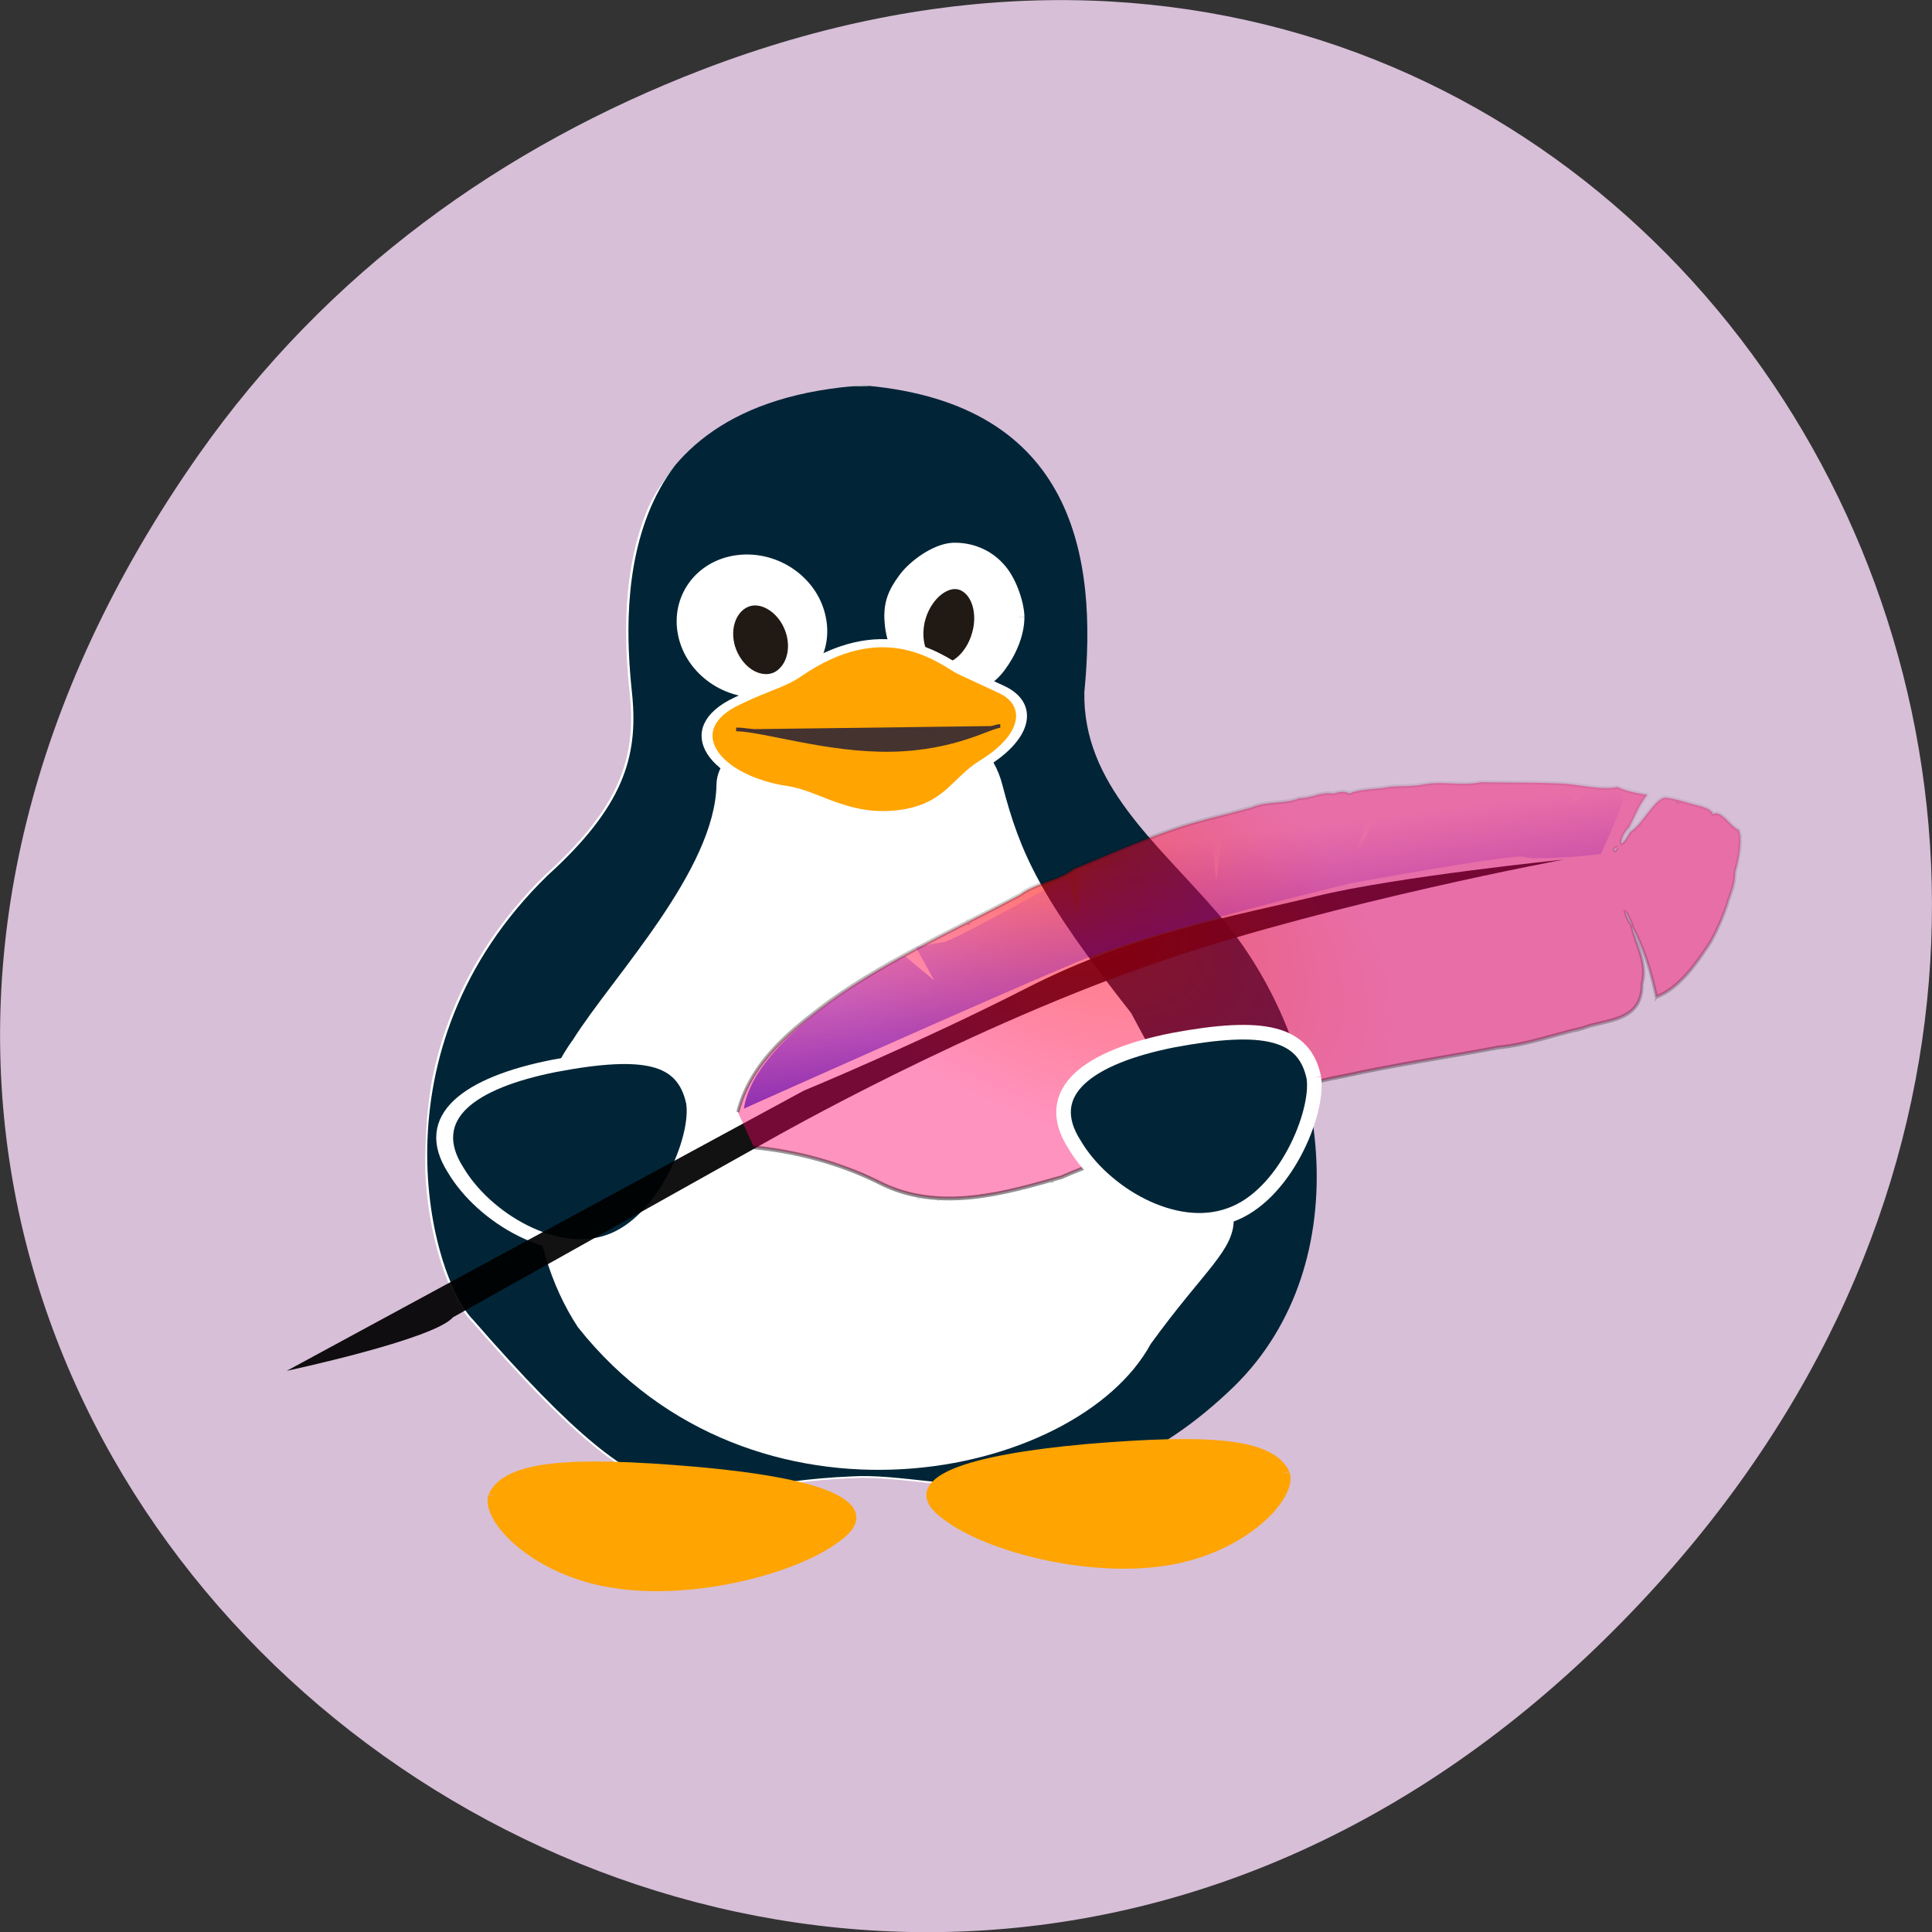 <svg xmlns="http://www.w3.org/2000/svg" viewBox="0 0 24 24"><rect x="0" y="0" width="24" height="24" fill="#333333" stroke="none"/><defs><clipPath id="0"><path d="m 5 4 h 12 v 15 h -12"/></clipPath><clipPath id="1"><path d="m 10.758 4.785 c -3.363 0.207 -3.047 2.965 -2.953 3.871 c 0.07 0.754 -0.109 1.371 -1.043 2.223 c -1.242 1.184 -1.555 2.496 -1.465 4.04 c 0.051 0.656 0.266 1.203 0.547 1.512 c 2.504 2.895 2.574 2.035 4.684 1.949 c 1.125 -0.07 2.82 0.762 4.801 -1.156 c 1.563 -1.531 1.219 -4.227 -0.195 -5.871 c -0.766 -0.891 -1.684 -1.609 -1.664 -2.754 c 0.164 -1.668 -0.117 -3.574 -2.711 -3.809"/></clipPath><linearGradient id="3" gradientUnits="userSpaceOnUse" x1="624.65" y1="726.38" x2="380.62" y2="100.91"><stop stop-color="#000"/><stop offset="1" stop-color="#000" stop-opacity="0"/></linearGradient><linearGradient id="4" gradientUnits="userSpaceOnUse" x1="299.28" y1="436.45" x2="214.04" y2="297.73" gradientTransform="matrix(0.017 0.01 -0.008 0.021 10.233 2.504)"><stop stop-color="#4600aa"/><stop offset="1" stop-color="#8700aa" stop-opacity="0"/></linearGradient><radialGradient id="2" gradientUnits="userSpaceOnUse" cx="269.14" cy="359.91" r="261.02" gradientTransform="matrix(1 -0.03 0.014 0.469 -0.373 106.33)"><stop stop-color="#f00" stop-opacity="0.545"/><stop offset="1" stop-color="#ff0067" stop-opacity="0.424"/></radialGradient></defs><path d="m 2.473 5.641 c -8.629 12.277 7.309 24.715 17.473 14.711 c 9.578 -9.422 0.699 -24.06 -11.219 -19.488 c -2.488 0.957 -4.668 2.523 -6.254 4.777" fill="#d7bfd7"/><g clip-path="url(#0)"><g clip-path="url(#1)"><path d="m 325.03 30.532 c -115.13 0.177 -105.65 134.55 -102.4 175.67 c 2.438 34.21 -3.793 62.22 -36.16 100.87 c -77.07 98.92 -50.12 227.79 -31.83 251.72 c 86.82 131.36 89.26 92.36 162.4 88.46 c 39.01 -3.191 97.79 34.39 166.46 -52.47 c 54.18 -69.49 42.26 -191.8 -6.772 -266.43 c -26.548 -40.42 -58.38 -73.03 -57.7 -124.97 c 5.689 -75.69 -1.49 -172.66 -94 -172.84" transform="matrix(0.029 0 0 0.022 1.384 4.112)" fill="#012537" stroke="#fff"/></g></g><g transform="matrix(0.169 0 0 0.126 1.609 3.751)"><g stroke="#fff"><path d="m 40.819 32.804 c 0.555 3.597 3.24 6.109 5.947 5.644 c 2.73 -0.465 4.489 -3.752 3.911 -7.35 c -0.555 -3.597 -3.216 -6.109 -5.947 -5.644 c -2.707 0.465 -4.466 3.752 -3.911 7.35" fill="#fff"/><path d="m 43.966 33.796 c 0.255 1.364 0.949 2.574 1.828 3.101 c 0.902 0.527 1.828 0.341 2.43 -0.527 c 0.625 -0.868 0.833 -2.264 0.555 -3.659 c -0.417 -2.078 -1.805 -3.535 -3.124 -3.256 c -1.319 0.31 -2.059 2.233 -1.689 4.342" fill="#211a14"/><path d="m 65.28 31.04 c 0 1.83 -0.648 3.69 -1.412 5.05 c -0.74 1.333 -1.874 2.171 -3.03 2.233 c -1.157 0.062 -2.36 -0.62 -3.263 -1.861 c -0.902 -1.271 -1.481 -3.07 -1.573 -4.9 c -0.116 -1.861 0.278 -3.039 1.018 -4.373 c 0.74 -1.364 2.337 -2.853 3.494 -2.946 c 1.18 -0.062 2.383 0.527 3.263 1.799 c 0.902 1.24 1.481 3.628 1.504 4.993" fill="#fff"/><path d="m 62.5 32.31 c -0.347 2.264 -1.62 3.969 -2.869 3.814 c -1.273 -0.155 -2.01 -2.109 -1.712 -4.404 c 0.208 -1.489 0.856 -2.822 1.666 -3.473 c 0.833 -0.682 1.712 -0.558 2.314 0.279 c 0.602 0.837 0.833 2.295 0.602 3.783" fill="#211a14"/><path d="m 33.07 72.902 c 2.916 -6.202 10.459 -16.684 10.575 -25.305 c 0 -6.884 17.725 -11.846 20.02 0.093 c 1.342 6.916 2.8 11.195 9.51 22.638 c 9.95 25.09 9.534 17.211 1.435 32.19 c -5.253 13.02 -28.554 19.692 -41.21 -1.675 c -3.98 -8.125 -4.466 -20.467 -0.324 -27.941" fill="#fff"/><path d="m 60.973 36.25 c -1.62 -1.302 -5.692 -5.334 -11.848 0.341 c -1.134 1.054 -2.152 1.271 -4.42 2.729 c -4.535 2.822 -1.666 7.753 3.61 8.807 c 2.268 0.465 4.559 3.101 8.492 2.326 c 3.355 -0.682 3.957 -3.225 5.877 -4.869 c 3.448 -2.791 3.633 -5.954 1.458 -7.35 c -2.175 -1.364 -3.01 -1.861 -3.17 -1.985" fill="#ffa400" stroke-width="0.802"/></g><path d="m 44.59 42.14 c 2.036 0.031 6.734 2.14 11.431 2.02 c 4.697 -0.124 7.266 -2.357 7.983 -2.357" fill="#453330" stroke="#453330" stroke-width="0.367"/><g fill="#ffa400" stroke="#ffa400"><path d="m 26.958 117.71 c -0.555 2.171 2.985 7.319 8.677 8.497 c 5.785 1.24 13.12 -1.396 16.08 -4.373 c 3.494 -3.256 -1.481 -5.396 -10.181 -6.419 c -9.418 -1.085 -13.606 -0.496 -14.578 2.295" stroke-width="1.167"/><path d="m 84.71 115.51 c 0.532 2.171 -2.962 7.319 -8.585 8.497 c -5.692 1.209 -12.958 -1.396 -15.851 -4.373 c -3.471 -3.287 1.458 -5.396 10.04 -6.45 c 9.302 -1.054 13.421 -0.496 14.393 2.326" stroke-width="1.16"/></g><path d="m 41.536 78.98 c 0.393 3.473 -2.129 11.66 -6.178 13.552 c -4.096 1.954 -9.302 -2.233 -11.385 -6.947 c -2.499 -5.241 1.041 -8.621 7.22 -10.265 c 6.687 -1.706 9.649 -0.806 10.343 3.659" fill="#012537" stroke="#fff" stroke-width="1.241"/></g><path d="m 9.582 14.15 c 0 0 2.492 -1.422 4.898 -2.23 c 2.152 -0.723 4.945 -1.242 4.945 -1.242 c 0 0 -2.07 0.211 -3.066 0.453 c -1.027 0.25 -2.258 0.457 -3.586 1.133 c -1.328 0.68 -2.789 1.285 -2.789 1.285 l -6.422 3.48 c 0 0 1.832 -0.391 2.063 -0.664" fill-opacity="0.929"/><path d="m 173.45 476.9 c 26.31 -10.08 55.28 -16.909 82.79 -18.571 c 42.75 -2.252 78.05 -31.13 107.7 -54.55 c 11.778 -11.875 25.859 -23.706 38.06 -36.15 c 34.47 -32.601 67.847 -66.56 107.49 -92.98 c 28.03 -20.05 57.11 -38.34 85.68 -57.706 c 16.381 -9.354 30.477 -22.13 45.996 -33.32 c 10.9 -10.341 34.19 -19.563 25.308 -38.04 c -1.588 -12.161 -12.65 -17.268 -19.32 -25.18 c 11.923 6.948 21.945 16.656 30.801 27.28 c 11.648 -10.692 16.336 -27.476 20.03 -42.485 c 1.171 -8.217 1.464 -14.9 1.239 -21.715 c -0.671 -6.793 0.339 -11.942 -2.749 -18.538 c -0.828 -8.59 -3.311 -18.275 -7.496 -21.365 c -5.44 1.051 -14.702 -5.085 -18.863 -0.331 c -2.416 -2.235 -9.28 -0.33 -12.936 0.634 c -6.821 1.511 -14.161 2.891 -19.543 5.04 c -6.161 4.382 -6.949 18.778 -12.868 26.6 c -2.356 14.944 -5.543 5.214 -1.711 -2.191 c 1.115 -9.312 0.757 -12.512 3.339 -20.641 c -4.85 1.336 -11.802 4.03 -19.313 4.555 c -10.25 6.857 -24.41 9.748 -35.709 14.852 c -15.559 6.725 -31.32 14.48 -47.11 21.687 c -10.293 7.252 -22.669 10.05 -33.11 17 c -8.08 5.652 -16.999 8.522 -24.327 13.823 c -7.197 4.119 -15.03 8.347 -18.354 11.962 c -4.202 0.284 -6.836 2.453 -9.845 4.798 c -7.426 2.168 -12.323 8.763 -18.944 11.677 c -7.732 7.361 -18.626 10.406 -26.1 17.833 c -14.296 11.371 -31.2 23.03 -45.595 36.13 c -16.313 14.372 -31.374 29.468 -46.953 44.43 c -7.346 11.11 -19.293 17.264 -26.22 27.803 c -31.969 36.479 -70.33 75.39 -93.91 112.24 c -13.9 21.472 -28.638 46.516 -25.16 72.942 m 519.55 -422.29 l 0.144 0.307 m 14.459 1.645 l 0.144 0.307 m -0.533 0.811 l -0.072 -0.153 m 1.884 0.614 c 1.136 0.964 -1.151 -0.022 0 0 m -45.08 1.66 c 1.395 1.03 -0.921 -0.504 0 0 m -0.705 -0.044 l -0.187 0.088 m -24.805 39.11 c -0.06 3.769 -2.75 2.41 0 0 m 18.599 28.51 l 0.331 0.219 m 1.295 0.329 c 16.252 10.344 -3.122 0.153 0 0 m 4.803 3.923 m 0.849 0.351 l -0.187 0.088 m 0.403 0.373 l -0.374 0.175 m 2.229 2.323 l 0.072 0.153 m 29.45 25.86 l 0.331 0.219 m -0.187 0.088 l 0.259 0.066 m -34.931 33.565 m -5.04 3.856 l 0.144 0.307 m -14.755 9.902 l 0.446 -0.022 m -18.974 13.561 l -0.259 -0.066 m -8.853 5.455 l -0.072 -0.153 m -317.79 59.978 l -0.187 0.088 m -28.09 31.11 c 1.495 1.731 -1.525 0.153 0 0 m -34.03 39.876 l 0.072 0.153 m -3.512 1.27 l 0.072 0.153 m -2.55 3.812 m -2.03 1.512 l 0.331 0.219 m 155.68 50.35 l 0.072 0.153 m -5.241 4.886 l -0.028 -0.548 m -12.884 9.03 l 0.259 0.066 m -26.1 17.833 l 0.374 -0.175 m -25.449 14.349 l 0.187 -0.088 m -0.49 0.416 m -11.63 4.885 l 0.072 0.153" transform="matrix(0.017 0.01 -0.008 0.021 10.233 2.504)" fill="url(#2)" stroke="url(#3)" stroke-linejoin="round" stroke-width="2"/><path d="m 9.238 13.773 c 0 0 3.234 -1.449 4.184 -1.84 c 0.949 -0.387 3.359 -0.961 3.359 -0.961 c 0 0 2.039 -0.371 2.148 -0.328 c 0.109 0.043 0.703 -0.008 0.703 -0.008 l 0.254 -0.027 c 0 0 0.219 -0.469 0.273 -0.664 c 0.059 -0.191 -0.391 -0.133 -0.391 -0.133 l -0.234 0.164 l -0.02 -0.207 c 0 0 -1.305 -0.121 -1.754 -0.027 c -0.449 0.09 -0.582 0.285 -0.582 0.285 l -0.309 0.527 c 0 0 0.074 -0.25 0.121 -0.445 c 0.043 -0.195 0.172 -0.258 0.172 -0.258 c 0 0 -0.922 0.145 -1.16 0.199 c -0.238 0.051 -0.699 0.172 -0.699 0.172 l -0.145 0.34 l -0.047 0.371 c 0 0 -0.074 -0.363 0.012 -0.555 c 0.086 -0.191 -1.715 0.484 -1.715 0.484 l -0.027 0.516 l -0.109 -0.488 c 0 0 -1.445 0.809 -1.559 0.816 c -0.109 0.008 -0.332 0.066 -0.332 0.066 l 0.223 0.406 l -0.363 -0.301 c 0 0 -1.859 0.938 -2 1.895" fill="url(#4)"/><path d="m 173.63 142.42 c 0.667 4.667 -3.833 15.667 -11.125 18.17 c -7.375 2.667 -16.75 -2.958 -20.5 -9.333 c -4.5 -7 1.875 -11.583 13 -13.792 c 12.04 -2.25 17.375 -1.042 18.625 4.958" transform="scale(0.094)" fill="#012537" stroke="#fff" stroke-width="1.93"/></svg>
